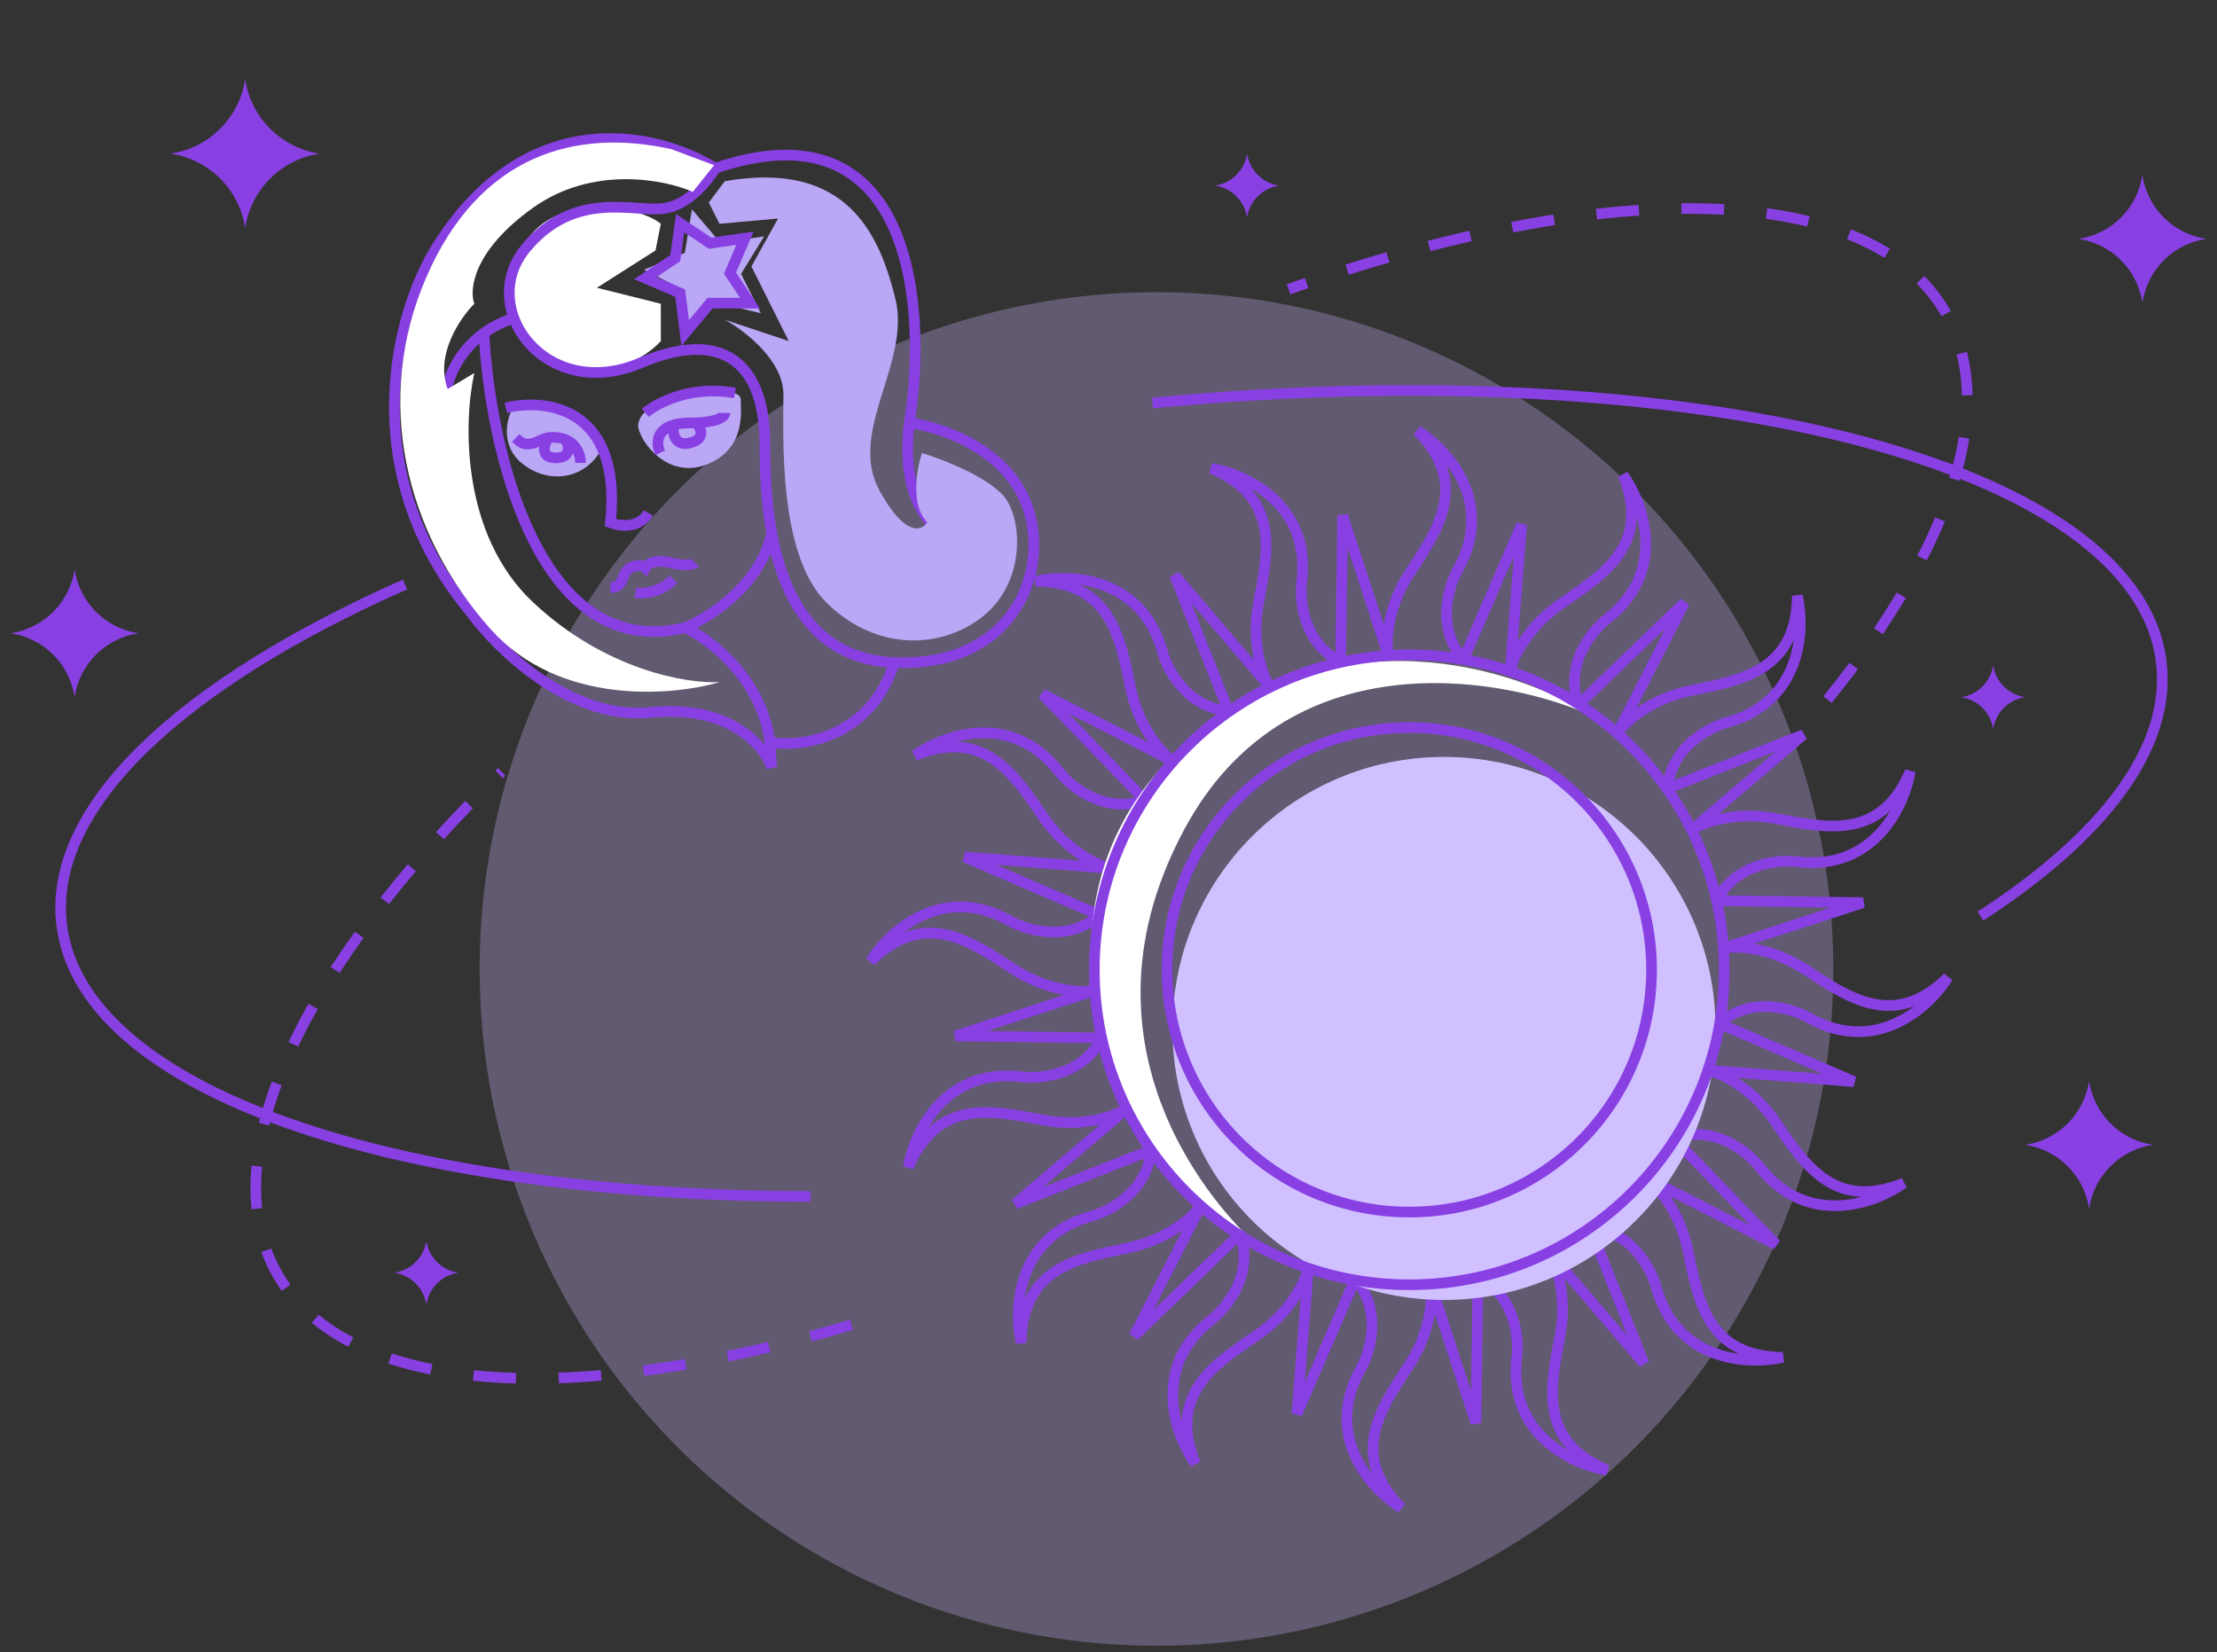 <svg xmlns="http://www.w3.org/2000/svg" width="208" height="155" viewBox="0 0 208 155" fill="none">
    <rect x="0" y="0" width="208" height="155" fill="#333333" stroke="none"/>
    <circle cx="108.5" cy="90.915" r="63.5" fill="#CCB4FF" fill-opacity="0.3"/>
    <path d="M137.429 62.01C134.626 58.979 135.882 54.938 136.861 53.296C140.271 47.007 135.693 42.088 132.978 40.415C137.808 45.34 135.061 49.508 132.315 53.675C130.117 57.009 130.01 60.242 130.231 61.442L125.969 48.371L125.779 62.01M127.011 119.88C129.814 122.911 128.558 126.952 127.579 128.594C124.169 134.883 128.747 139.802 131.462 141.475C126.632 136.55 129.378 132.383 132.125 128.215C134.323 124.881 134.43 121.648 134.209 120.449L138.471 133.519L138.66 119.88" stroke="#8840E3"/>
    <path d="M148.119 66.214C146.691 62.341 149.4 59.089 150.933 57.948C156.492 53.446 154.148 47.148 152.281 44.562C154.856 50.962 150.722 53.759 146.588 56.556C143.281 58.794 141.943 61.739 141.688 62.931L142.759 49.225L137.358 61.751M116.321 115.676C117.749 119.55 115.04 122.801 113.507 123.942C107.948 128.445 110.292 134.742 112.158 137.328C109.584 130.928 113.718 128.131 117.852 125.334C121.159 123.097 122.497 120.152 122.752 118.959L121.681 132.665L127.082 120.14" stroke="#8840E3"/>
    <path d="M156.432 74.269C156.61 70.144 160.364 68.19 162.219 67.729C169.086 65.722 169.354 59.007 168.631 55.901C168.535 62.799 163.642 63.783 158.749 64.768C154.834 65.555 152.463 67.756 151.767 68.757L158.046 56.527L148.229 65.997M108.006 107.622C107.829 111.747 104.074 113.7 102.22 114.161C95.353 116.169 95.084 122.883 95.808 125.989C95.904 119.091 100.797 118.107 105.69 117.123C109.605 116.335 111.976 114.135 112.672 113.133L106.393 125.363L116.21 115.894" stroke="#8840E3"/>
    <path d="M160.955 84.726C162.688 80.979 166.903 80.599 168.794 80.878C175.908 81.632 178.709 75.524 179.22 72.376C176.51 78.719 171.61 77.769 166.71 76.82C162.79 76.06 159.76 77.193 158.735 77.855L169.193 68.931L156.512 73.957M103.485 97.164C101.752 100.912 97.537 101.291 95.647 101.013C88.532 100.259 85.731 106.367 85.22 109.515C87.931 103.171 92.831 104.121 97.731 105.071C101.651 105.831 104.68 104.697 105.705 104.035L95.247 112.96L107.928 107.934" stroke="#8840E3"/>
    <path d="M161.155 96.154C164.186 93.351 168.227 94.607 169.868 95.586C176.157 98.996 181.076 94.418 182.75 91.703C177.824 96.533 173.657 93.787 169.49 91.04C166.156 88.842 162.923 88.735 161.723 88.956L174.794 84.694L161.155 84.505M103.284 85.736C100.253 88.539 96.212 87.283 94.571 86.304C88.282 82.894 83.363 87.472 81.689 90.187C86.615 85.357 90.782 88.104 94.95 90.85C98.283 93.048 101.516 93.155 102.716 92.934L89.645 97.196L103.284 97.386" stroke="#8840E3"/>
    <path d="M156.95 106.844C160.824 105.416 164.075 108.125 165.216 109.658C169.719 115.217 176.016 112.873 178.602 111.007C172.202 113.581 169.405 109.447 166.609 105.313C164.371 102.006 161.426 100.668 160.233 100.413L173.939 101.484L161.414 96.083M107.489 75.046C103.615 76.475 100.364 73.766 99.222 72.233C94.72 66.673 88.422 69.017 85.836 70.884C92.236 68.309 95.033 72.443 97.83 76.577C100.068 79.884 103.013 81.222 104.205 81.478L90.499 80.406L103.025 85.807" stroke="#8840E3"/>
    <path d="M148.897 115.158C153.022 115.336 154.975 119.09 155.436 120.945C157.444 127.811 164.158 128.08 167.264 127.356C160.366 127.261 159.382 122.368 158.397 117.475C157.61 113.56 155.41 111.189 154.408 110.493L166.638 116.772L157.168 106.955M115.543 66.732C111.419 66.554 109.465 62.8 109.004 60.945C106.996 54.079 100.282 53.81 97.176 54.534C104.074 54.63 105.058 59.523 106.043 64.416C106.83 68.33 109.03 70.701 110.032 71.398L97.802 65.118L107.272 74.936" stroke="#8840E3"/>
    <path d="M138.439 119.68C142.186 121.413 142.566 125.628 142.287 127.519C141.534 134.633 147.641 137.434 150.789 137.945C144.446 135.235 145.396 130.335 146.345 125.435C147.105 121.515 145.972 118.485 145.31 117.46L154.234 127.918L149.208 115.238M126.001 62.21C122.253 60.477 121.874 56.263 122.152 54.372C122.906 47.258 116.798 44.456 113.65 43.945C119.994 46.656 119.044 51.556 118.094 56.456C117.334 60.376 118.468 63.405 119.13 64.43L110.205 53.972L115.231 66.653" stroke="#8840E3"/>
    <circle cx="135.475" cy="96.494" r="25.477" fill="#D0C0FF"/>
    <circle cx="132.219" cy="90.993" r="22.731" stroke="#8840E3"/>
    <path d="M111.13 77.782C99.241 99.862 116.792 115.715 117.358 116.281C106.035 110.619 93.579 85.708 111.13 69.856C125.171 57.174 142.269 62.684 149.063 67.025C140.382 63.25 120.642 60.118 111.13 77.782Z" fill="white"/>
    <circle cx="132.219" cy="90.993" r="29.551" stroke="#8840E3"/>
    <path d="M171.457 65.642C182.993 51.417 187.607 38.12 182.507 29.286C175.274 16.758 150.497 16.66 120.895 27.143M79.892 124.299C53.798 132.121 32.649 131.024 26.059 119.61C19.678 108.558 28.503 90.518 47.067 72.417" stroke="#8840E3" stroke-dasharray="4 4"/>
    <path d="M185.802 85.956C197.396 78.438 203.778 70.104 202.768 62.07C200.416 43.358 158.814 32.993 108.118 37.81M76.053 112.261C37.001 112.226 7.756 102.427 5.795 86.826C4.404 75.76 17.037 64.125 38 54.835" stroke="#8840E3"/>
    <path d="M23 7.415C23.535 11.037 26.379 13.88 30 14.415C26.379 14.95 23.535 17.794 23 21.415C22.465 17.794 19.621 14.95 16 14.415C19.621 13.88 22.465 11.037 23 7.415Z" fill="#8840E3"/>
    <path d="M7 53.415C7.458 56.519 9.896 58.957 13 59.415C9.896 59.874 7.458 62.311 7 65.415C6.542 62.311 4.104 59.874 1 59.415C4.104 58.957 6.542 56.519 7 53.415Z" fill="#8840E3"/>
    <path d="M40 116.415C40.229 117.967 41.448 119.186 43 119.415C41.448 119.644 40.229 120.863 40 122.415C39.771 120.863 38.552 119.644 37 119.415C38.552 119.186 39.771 117.967 40 116.415Z" fill="#8840E3"/>
    <path d="M187 62.415C187.229 63.967 188.448 65.186 190 65.415C188.448 65.644 187.229 66.863 187 68.415C186.771 66.863 185.552 65.644 184 65.415C185.552 65.186 186.771 63.967 187 62.415Z" fill="#8840E3"/>
    <path d="M201 16.415C201.458 19.519 203.896 21.957 207 22.415C203.896 22.874 201.458 25.311 201 28.415C200.542 25.311 198.104 22.874 195 22.415C198.104 21.957 200.542 19.519 201 16.415Z" fill="#8840E3"/>
    <path d="M196 101.415C196.458 104.519 198.896 106.957 202 107.415C198.896 107.874 196.458 110.311 196 113.415C195.542 110.311 193.104 107.874 190 107.415C193.104 106.957 195.542 104.519 196 101.415Z" fill="#8840E3"/>
    <path d="M117 14.415C117.229 15.967 118.448 17.186 120 17.415C118.448 17.644 117.229 18.863 117 20.415C116.771 18.863 115.552 17.644 114 17.415C115.552 17.186 116.771 15.967 117 14.415Z" fill="#8840E3"/>
    <path d="M64.921 19.648L67.604 22.793L71.692 22.172L69.529 25.696L71.382 29.391L67.363 28.423L64.421 31.328L64.1 27.206L60.428 25.306L64.249 23.727L64.921 19.648Z" fill="#BAA7F5"/>
    <path d="M56 27L61.5 23.5L62 21C61 20.167 57.8 18.8 53 20C47 21.5 46 31.5 52 34C56.8 36 60.666 33.5 62 32V28.5L56 27Z" fill="white"/>
    <path d="M69.5 37.5C69.5 36.5 67 36.5 63 37.5C59.8 38.3 59.667 39.833 60 40.5C60.5 42 63 45 66.5 43.5C70 42 69.5 38.5 69.5 37.5Z" fill="#BAA7F5"/>
    <path d="M48 38.5C53.6 37.7 56 40.5 56.5 42C55 45 51.5 45.5 49 43.5C47 41.9 47.5 39.5 48 38.5Z" fill="#BAA7F5"/>
    <path d="M67.087 15.793C66.464 16.885 64.657 19.165 62.414 19.54C59.611 20.008 54.004 17.666 49.331 23.287C47.661 25.296 47.424 27.724 48.214 29.844M67.087 15.793C85.777 9.422 87.023 29.064 85.31 39.681M67.087 15.793C61.947 12.514 49.518 9.422 40.921 23.287C37.338 29.064 32.977 43.99 44.191 57.48C46.684 60.915 53.536 67.597 61.013 66.848C68.489 66.098 71.718 69.97 72.398 72L72.227 69.658M83.908 62.164C95.589 62.632 98.86 52.796 96.056 46.707C93.814 41.835 87.957 39.993 85.31 39.681M83.908 62.164C81.665 69.283 75.186 70.126 72.227 69.658M83.908 62.164C76.33 61.86 73.472 55.84 72.398 49.985M85.31 39.681C84.188 49.049 89.515 51.391 92.319 51.391M41.855 36.87C42 35.562 42.926 33.04 45.407 31.25M48.214 29.844C49.634 33.654 54.374 36.468 60.078 34.06C68.956 30.313 71.759 35.465 71.759 41.554C71.759 43.693 71.817 46.815 72.398 49.985M48.214 29.844C47.11 30.201 46.182 30.69 45.407 31.25M45.407 31.25C45.936 41.867 50.453 62.257 64.283 58.885M64.283 58.885C66.62 59.978 71.479 63.663 72.227 69.658M64.283 58.885C66.578 57.948 71.414 54.857 72.398 49.985M47.462 38.276C51.2 37.339 58.396 38.182 57.275 49.049C58.087 49.367 59.936 49.629 60.83 48.13M60.545 38.744C61.636 37.807 64.844 36.121 68.956 36.87M68.021 38.744C68.021 39.032 67.465 39.586 65.325 39.67M61.947 42.491C61.571 41.737 61.498 40.378 63.186 39.875M63.186 39.875C63.596 39.752 64.111 39.681 64.751 39.681C64.954 39.681 65.145 39.677 65.325 39.67M63.186 39.875C63.084 40.591 63.255 41.929 64.751 41.554C66.246 41.18 65.757 40.142 65.325 39.67M57.275 55.138C58.676 55.138 58.209 53.733 59.144 53.264C59.891 52.889 60.389 53.108 60.545 53.264C60.701 52.952 61.386 52.421 62.882 52.796C64.377 53.17 65.062 52.952 65.218 52.796M59.611 55.624C60.281 55.725 61.934 55.616 63.186 54.37M54.471 43.428C54.471 42.774 54.152 41.709 53.069 41.253M48.397 41.086C48.864 41.554 49.331 42.023 50.832 41.253C50.904 41.216 51.358 41.065 51.434 41.058M53.069 41.253C53.381 41.822 53.63 42.959 52.135 42.959C50.639 42.959 51.044 41.692 51.434 41.058M53.069 41.253C52.648 41.076 52.112 40.991 51.434 41.058M63.816 20.945L63.349 24.224L60.545 26.097L63.816 27.502L64.283 31.25L66.62 28.439H70.358L68.489 25.629L69.89 22.35L66.62 22.819L63.816 20.945Z" stroke="#8840E3"/>
    <path d="M50 19.5C55.6 15.5 62.333 16.833 65 18L67 15.5L63 14C54 12 45 14.5 40 26C35 37.5 38 50 46 59C52.4 66.2 63 65.333 67.5 64C64.5 64.167 56.8 62.9 50 56.5C43.2 50.1 43.5 39.5 44.5 35L42 36.5C40.8 33.3 43.167 29.833 44.5 28.5C44 27.167 44.4 23.5 50 19.5Z" fill="white"/>
    <path d="M66.5 19L68 17C79.5 15 82.5 22 84 28C85.5 34 79.5 40.5 82.5 46C84.9 50.4 86.5 49.833 87 49C85.4 47.4 86 44 86.5 42.5C88.667 43.167 93.3 45 94.5 47C96 49.5 96 55 92 58C88 61 82 61 77.5 56.5C73 52 73.5 41 73.5 37C73.5 33.8 69.833 31 68 30L74 32L70.5 25L73 20.5L67.5 21L66.5 19Z" fill="#BAA7F5"/>
</svg>